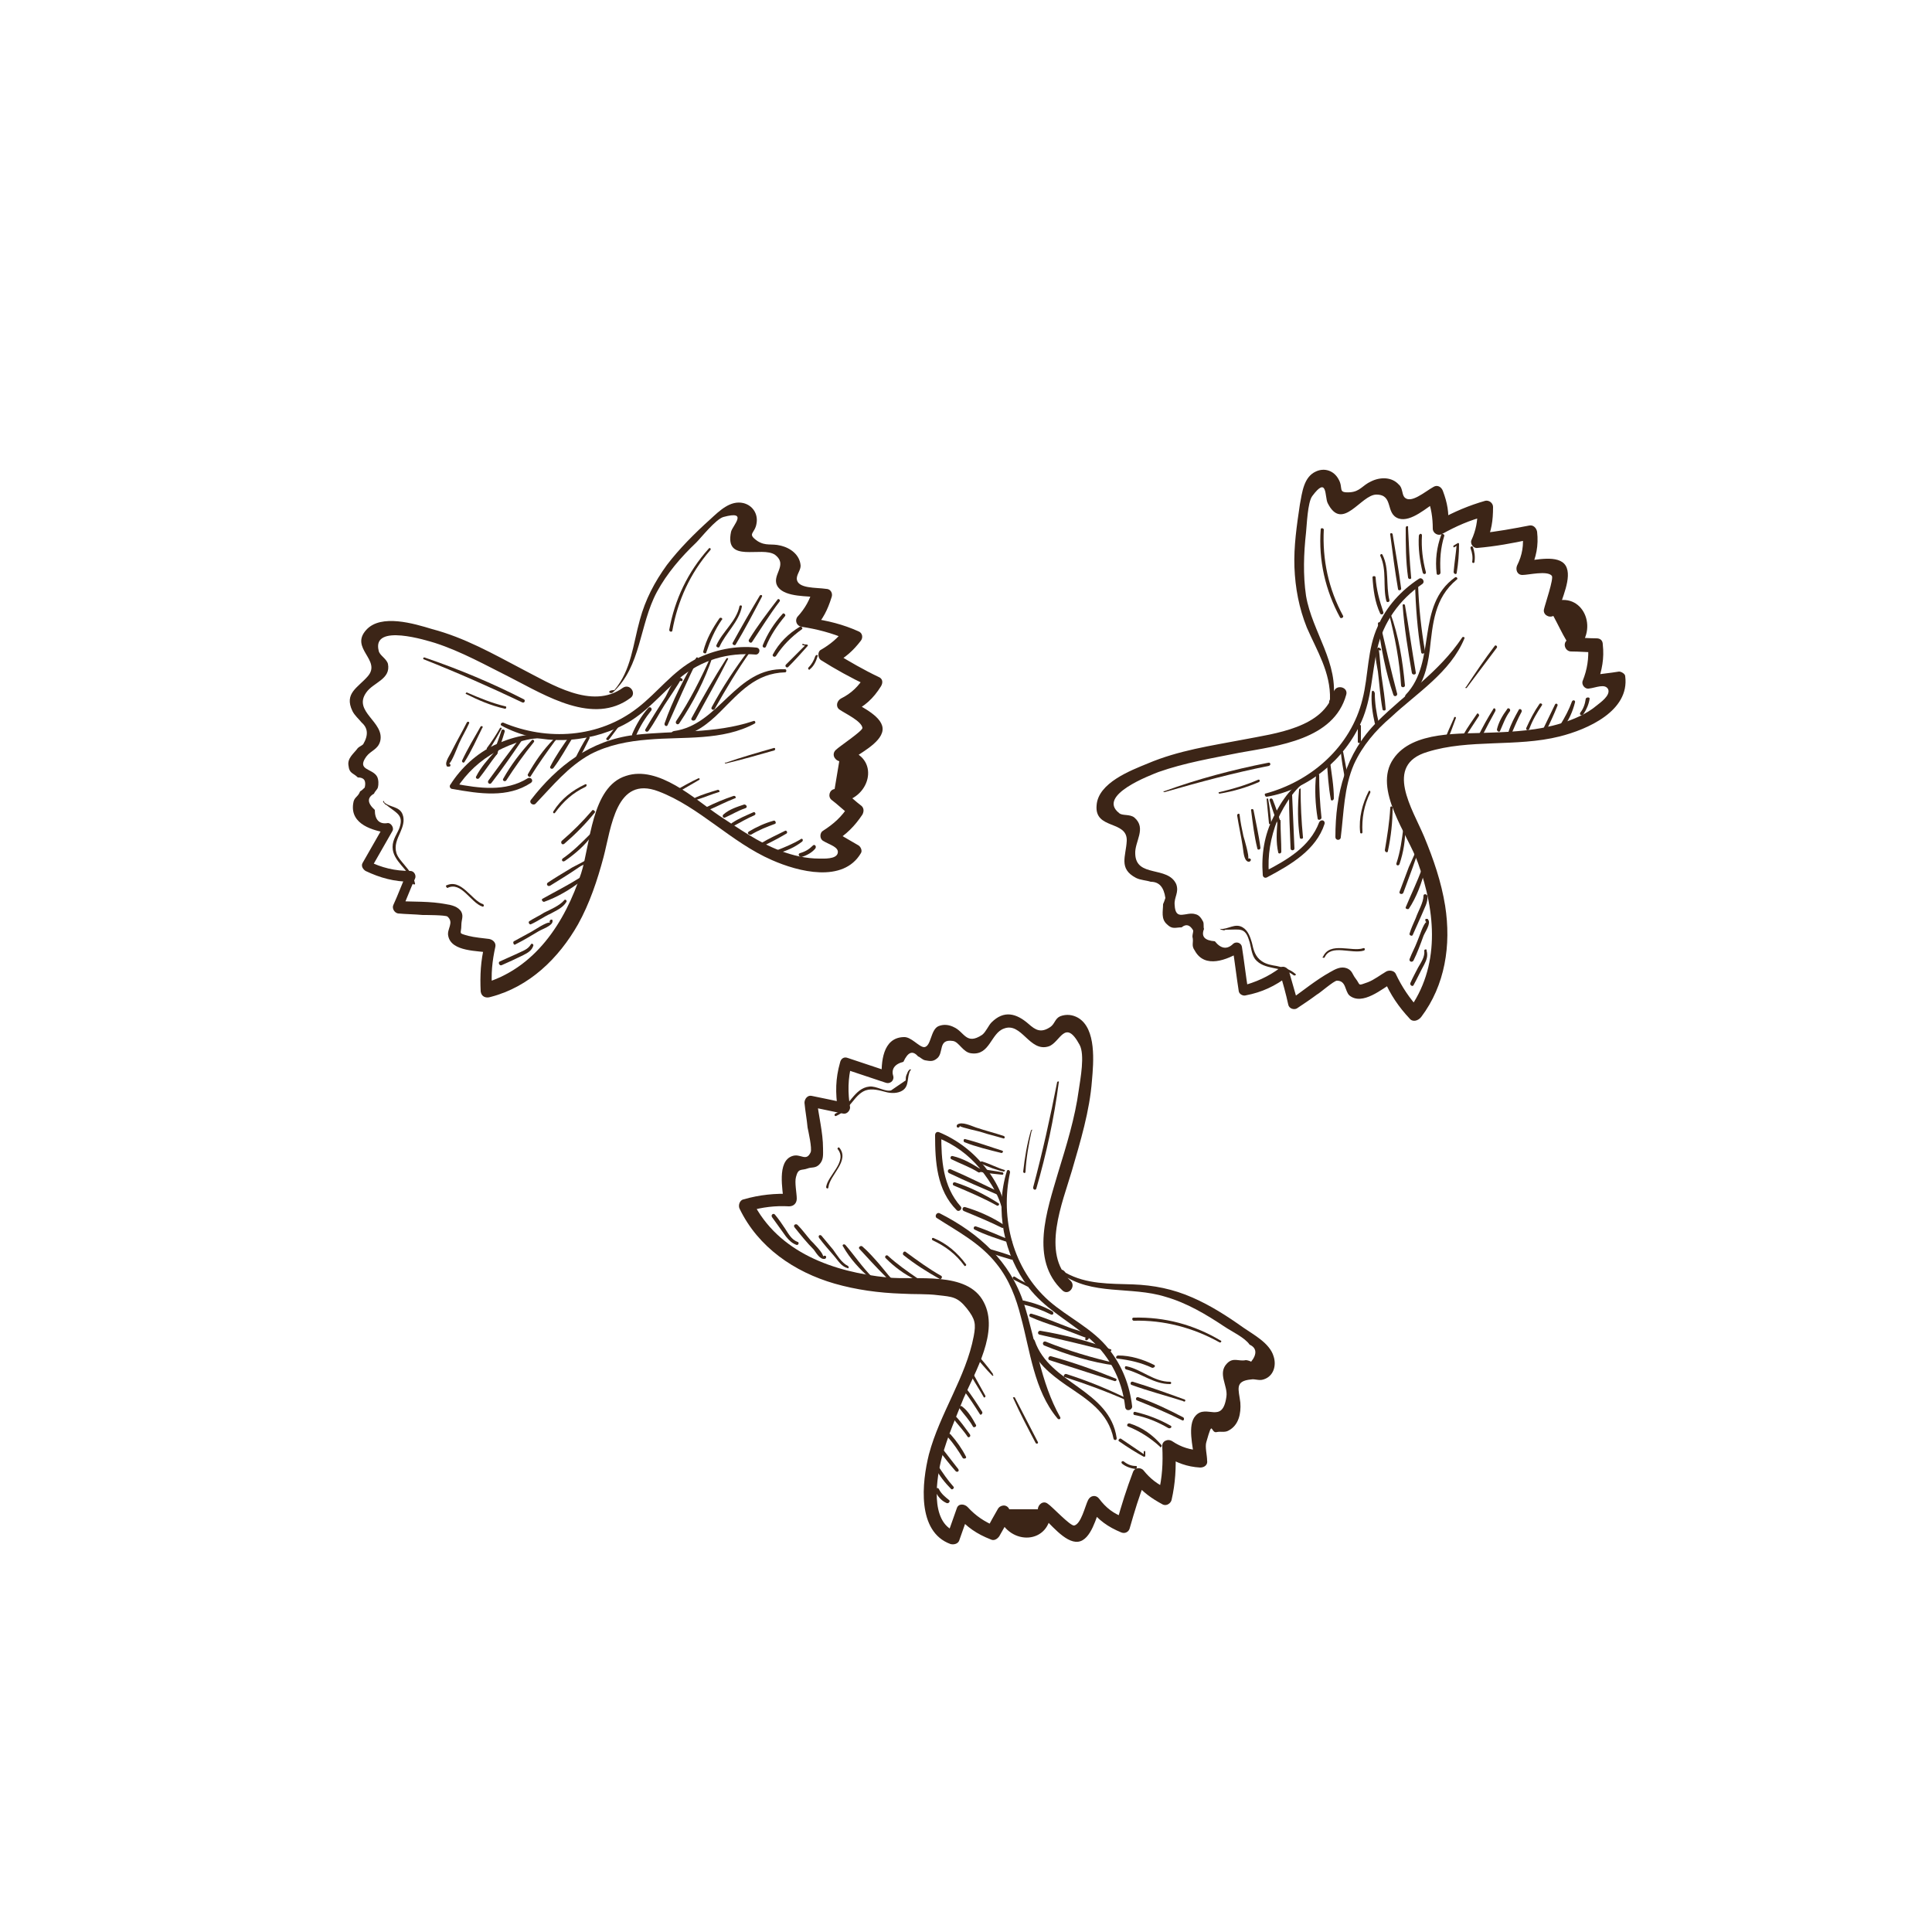 <?xml version="1.0" encoding="utf-8"?>
<!-- Generator: Adobe Illustrator 23.0.1, SVG Export Plug-In . SVG Version: 6.00 Build 0)  -->
<!DOCTYPE svg PUBLIC "-//W3C//DTD SVG 1.1//EN" "http://www.w3.org/Graphics/SVG/1.1/DTD/svg11.dtd">
<svg version="1.1" id="Layer_1" xmlns:x="http://ns.adobe.com/Extensibility/1.0/" xmlns:i="http://ns.adobe.com/AdobeIllustrator/10.0/" xmlns:graph="http://ns.adobe.com/Graphs/1.0/"
	 xmlns="http://www.w3.org/2000/svg" xmlns:xlink="http://www.w3.org/1999/xlink" x="0px" y="0px" viewBox="0 0 250 250"
	 style="enable-background:new 0 0 250 250;" xml:space="preserve">
<style type="text/css">
	.st0{fill:#3C2517;}
</style>
<g>
	<g>
		<g>
			<path class="st0" d="M172.5,90.8c0.8-5-2.7-9-3.5-13.7c-0.4-2.7-0.3-5.5,0-8.2c0.1-0.9,0.2-3.9,0.8-4.7c2-2.7,1.6,0.1,2,0.9
				c1.9,3.8,4.3-1.1,6.3-1.1c2.3,0,1.1,2.5,2.9,3.1c1.6,0.5,3.7-1.5,4.9-2.2c-0.4-0.2-0.8-0.3-1.2-0.5c0.5,1.3,0.7,2.6,0.7,4
				c0,0.6,0.7,1,1.2,0.7c1.8-1,3.6-1.8,5.6-2.3c-0.3-0.3-0.7-0.5-1-0.8c0,1.4-0.2,2.6-0.8,3.9c-0.2,0.5,0.3,1.1,0.8,1
				c2.3-0.2,4.5-0.6,6.8-1.1c-0.3-0.3-0.7-0.5-1-0.8c0.2,1.5,0,2.8-0.7,4.2c-0.2,0.5,0,1.2,0.7,1.2c0.8,0,3.2-0.6,3.8,0.1
				c0.3,0.3-0.9,3.8-1,4.3c-0.2,0.7,0.6,1.2,1.2,0.9c0.6,1.1,1.1,2.2,1.7,3.2c-0.5,0.5-0.1,1.4,0.6,1.4c1,0,2,0.1,3,0.1
				c-0.3-0.3-0.5-0.5-0.8-0.8c0.1,1.6-0.1,3-0.7,4.5c-0.2,0.5,0.3,1.1,0.8,1c0.9-0.1,2.1-0.7,2.5,0.1c0.3,0.8-1,1.7-1.5,2.1
				c-1.3,1.1-3,1.8-4.6,2.3c-2.9,0.9-6.1,1.1-9.1,1.2c-3.8,0.2-10.1-0.3-12.6,3.4c-2.7,3.9,1.9,9.8,3.2,13.5
				c2.3,6.4,2.9,13.4-1.3,19.1c0.5-0.1,1-0.1,1.5-0.2c-1.3-1.4-2.3-2.9-3.1-4.6c-0.2-0.4-0.8-0.5-1.2-0.3c-0.7,0.4-1.6,1.1-2.4,1.4
				c-1.4,0.5-0.9,0.4-1.6-0.5c-0.4-0.5-0.4-1-1.1-1.3c-0.8-0.3-1.5,0.1-2.2,0.5c-1.8,1-3.5,2.4-5.2,3.6c0.4,0.2,0.8,0.3,1.1,0.5
				c-0.4-1.4-0.8-2.8-1.2-4.2c-0.1-0.4-0.7-0.8-1.1-0.5c-1.6,1.2-3.2,1.9-5.1,2.4c0.3,0.2,0.6,0.3,0.9,0.5c-0.3-1.9-0.5-3.7-0.8-5.6
				c-0.1-0.5-0.7-0.7-1.1-0.4c-0.8,0.8-1.6,0.7-2.4-0.3c-1.3-0.1-1.8-0.6-1.4-1.6c-0.1-0.2,0-0.6-0.1-0.9c-0.2-0.4-0.5-0.9-1-1
				c-1.2-0.4-2.6,1-2.7-1.2c-0.1-1,0.6-1.6,0.2-2.7c-1.1-2.4-5.2-0.8-5.3-3.9c-0.1-1.6,1.5-3.3-0.1-4.7c-0.6-0.5-1.6-0.2-2-0.6
				c-2.9-2.3,4.1-4.9,5.1-5.3c3.4-1.2,7-1.8,10.5-2.5c5-0.9,12.2-1.7,13.8-7.5c0.3-1-1.3-1.4-1.6-0.4c-1.3,4.7-7.6,5.4-11.7,6.2
				c-4.2,0.8-8.4,1.4-12.4,3.1c-2.2,0.9-6.4,2.5-6.6,5.4c-0.3,3.2,4,1.9,3.9,4.6c-0.1,2-1.1,3.6,1.2,4.8c0.6,0.3,1.3,0.3,1.9,0.5
				c1.1,0,1.7,0.7,1.9,2.1c-0.1,0.3-0.2,0.6-0.3,0.8c0,0.9-0.3,1.9,0.5,2.6c0.7,0.7,1.1,0.4,1.9,0.4c0.6-0.5,1.1-0.3,1.5,0.4
				c0,0.3-0.1,0.5-0.1,0.8c0.2,0.8-0.2,1.1,0.3,1.8c1.3,2.4,4.2,1.2,6,0.1c-0.4-0.1-0.7-0.3-1.1-0.4c0.3,1.9,0.5,3.7,0.8,5.6
				c0.1,0.4,0.6,0.6,0.9,0.5c2.1-0.4,3.8-1.2,5.5-2.5c-0.4-0.2-0.7-0.3-1.1-0.5c0.4,1.4,0.8,2.8,1.1,4.2c0.1,0.5,0.7,0.7,1.1,0.5
				c0.9-0.6,1.8-1.2,2.6-1.8c0.4-0.2,2.2-1.8,2.6-1.8c1.2,0,1,1.3,1.6,1.9c1.7,1.4,4.3-0.9,5.7-1.7c-0.4-0.1-0.8-0.2-1.2-0.3
				c0.8,1.9,1.9,3.5,3.3,5c0.4,0.5,1.1,0.3,1.5-0.2c3.1-4.1,3.9-9.3,3.1-14.4c-0.5-3.1-1.5-6-2.7-8.9c-1.5-3.6-5.3-9.3,0.4-11
				c5.4-1.7,11.5-0.6,17.1-2c3.6-0.9,9.1-3.3,8.5-7.8c0-0.3-0.5-0.6-0.8-0.6c-1.2,0.2-2.4,0.3-3.6,0.5c0.3,0.3,0.5,0.7,0.8,1
				c0.6-1.7,0.9-3.2,0.7-5c0-0.5-0.3-0.8-0.8-0.8c-1,0-2-0.1-3-0.1c0.2,0.5,0.4,0.9,0.6,1.4c2.8-2.9,0.3-7.8-3.7-5.8
				c0.4,0.3,0.8,0.6,1.2,0.9c0.3-1.4,1.8-4.3,0.9-5.8c-0.9-1.5-4-0.7-5.3-0.6c0.2,0.4,0.5,0.8,0.7,1.2c0.8-1.7,1.1-3.2,0.9-5
				c-0.1-0.5-0.5-0.9-1-0.8c-2.1,0.4-4.2,0.8-6.3,1c0.2,0.4,0.5,0.8,0.7,1.2c0.7-1.5,0.9-2.8,0.9-4.6c0-0.5-0.5-0.9-1-0.8
				c-2.1,0.6-4,1.4-6,2.5c0.4,0.2,0.8,0.5,1.2,0.7c0.1-1.7-0.1-2.9-0.7-4.5c-0.2-0.5-0.7-0.8-1.2-0.5c-1.1,0.6-3,2.3-3.8,1.3
				c-0.3-0.4-0.2-1.2-0.7-1.6c-0.9-1-2.4-1-3.6-0.4c-1.1,0.5-1.4,1.3-2.7,1.4c-1.7,0.1-0.8-0.5-1.5-1.7c-0.6-1.1-1.8-1.5-2.9-1
				c-1.6,0.7-1.8,2.7-2.1,4.3c-0.4,2.7-0.8,5.4-0.7,8.1c0.1,2.7,0.6,5.3,1.6,7.8c1.3,3,3.1,5.8,3,9.3
				C171.7,91.2,172.5,91.3,172.5,90.8L172.5,90.8z"/>
		</g>
		<g>
			<path class="st0" d="M188.3,74.7c-5.2,3.7-2.3,10.9-6.4,15.2c-0.3,0.4,0.2,0.9,0.5,0.5c1.7-1.6,2.3-3.9,2.6-6.2
				c0.4-3.5,0.6-6.8,3.5-9.2C188.7,74.9,188.5,74.6,188.3,74.7L188.3,74.7z"/>
		</g>
		<g>
			<path class="st0" d="M189.2,82.5c-3,4.5-7.3,7.2-11,10.9c-4.1,4.1-5.4,9.3-5.4,14.9c0,0.5,0.7,0.5,0.7,0c0.4-3.2,0.4-6.4,1.7-9.4
				c1.1-2.4,2.8-4.4,4.8-6.1c3.3-3.1,7.7-5.8,9.5-10.2C189.6,82.5,189.3,82.3,189.2,82.5L189.2,82.5z"/>
		</g>
		<g>
			<path class="st0" d="M163.9,103.1c5.4-0.9,10.1-4.8,12.3-9.8c1.3-3,1.3-6.1,2-9.3c0.8-3.5,2.9-6.4,5.8-8.4c0.5-0.3,0-1-0.4-0.7
				c-2.3,1.5-4.2,3.6-5.3,6.1c-1.4,3-1.2,6.4-2,9.5c-1.5,6.1-6.6,10.6-12.6,12.2C163.6,102.8,163.7,103.1,163.9,103.1L163.9,103.1z"
				/>
		</g>
		<g>
			<path class="st0" d="M169.7,100.5c-2.2,0.5-4,3.3-4.9,5.2c-1.2,2.3-1.6,4.9-1.4,7.5c0,0.3,0.3,0.5,0.6,0.3c3-1.6,6.3-3.5,7.4-6.9
				c0.1-0.5-0.5-0.6-0.7-0.2c-1.2,3.2-4.2,4.9-7.1,6.4c0.2,0.1,0.4,0.2,0.6,0.3c-0.2-2.4,0.2-4.7,1.1-7c0.9-2,2.5-4.6,4.5-5.5
				C170,100.7,169.9,100.4,169.7,100.5L169.7,100.5z"/>
		</g>
		<g>
			<path class="st0" d="M165.3,106.3c-0.1,1.3-0.2,2.7,0.1,4c0,0.2,0.4,0.2,0.4-0.1c0-1.3-0.1-2.6-0.1-3.9
				C165.8,106,165.3,106,165.3,106.3L165.3,106.3z"/>
		</g>
		<g>
			<path class="st0" d="M166.8,102.9c0,2.3,0.1,4.6,0.2,6.9c0,0.3,0.5,0.3,0.5,0c-0.1-2.3-0.2-4.6-0.3-6.9
				C167.2,102.6,166.8,102.6,166.8,102.9L166.8,102.9z"/>
		</g>
		<g>
			<path class="st0" d="M168.1,102.2c-0.2,2.1-0.2,4.2,0.1,6.2c0,0.2,0.5,0.2,0.4-0.1c-0.2-2.1-0.3-4.1-0.3-6.2
				C168.4,102,168.1,102,168.1,102.2L168.1,102.2z"/>
		</g>
		<g>
			<path class="st0" d="M170.3,100.3c-0.2,1.8-0.1,3.8,0.2,5.6c0,0.3,0.5,0.2,0.5-0.1c-0.2-1.8-0.3-3.7-0.3-5.5
				C170.7,100.1,170.3,100.1,170.3,100.3L170.3,100.3z"/>
		</g>
		<g>
			<path class="st0" d="M171.7,98.5c0.1,1.6,0.2,3.3,0.5,4.9c0,0.3,0.4,0.2,0.4-0.1c0-1.6-0.3-3.2-0.5-4.8
				C172.1,98.3,171.7,98.2,171.7,98.5L171.7,98.5z"/>
		</g>
		<g>
			<path class="st0" d="M173.5,97.3c0.1,1.1,0.3,2.2,0.5,3.3c0.1,0.3,0.4,0.1,0.4-0.1c-0.2-1.1-0.4-2.2-0.6-3.2
				C173.7,97.1,173.4,97.2,173.5,97.3L173.5,97.3z"/>
		</g>
		<g>
			<path class="st0" d="M175.7,93.9c0,0.7,0,1.4,0,2.1c0,0.2,0.4,0.2,0.4,0c0-0.7,0-1.4,0-2.1C176,93.7,175.7,93.7,175.7,93.9
				L175.7,93.9z"/>
		</g>
		<g>
			<path class="st0" d="M177.5,89.6c-0.1,1.3,0.1,2.7,0.4,4c0.1,0.3,0.6,0.2,0.5-0.1c-0.3-1.3-0.5-2.5-0.5-3.8
				C177.8,89.3,177.5,89.3,177.5,89.6L177.5,89.6z"/>
		</g>
		<g>
			<path class="st0" d="M178.6,83.9c0,0-0.1,0-0.1-0.1c-0.1,0-0.1,0-0.2,0c-0.6,0.7-0.1,2.3,0,3.1c0.2,1.6,0.3,3.3,0.6,4.9
				c0,0.2,0.5,0.2,0.4-0.1c-0.1-1.3-0.3-2.7-0.5-4c-0.1-0.4-0.3-3.6-0.4-3.6C178.7,84.3,178.8,84,178.6,83.9L178.6,83.9z"/>
		</g>
		<g>
			<path class="st0" d="M178.3,80.7c0.4,3.1,1,6.3,2,9.2c0.1,0.3,0.5,0.2,0.5-0.1c-0.8-3-1.5-6.1-2.2-9.1
				C178.6,80.4,178.3,80.5,178.3,80.7L178.3,80.7z"/>
		</g>
		<g>
			<path class="st0" d="M179.7,79.3c0.8,3.1,1.4,6.2,1.6,9.4c0,0.3,0.5,0.3,0.5,0c-0.3-3.2-0.8-6.4-1.9-9.4
				C179.8,79.1,179.6,79.1,179.7,79.3L179.7,79.3z"/>
		</g>
		<g>
			<path class="st0" d="M181.5,78.3c0.2,2.9,0.7,5.9,1.2,8.8c0.1,0.3,0.6,0.2,0.5-0.1c-0.5-2.9-0.9-5.8-1.4-8.7
				C181.7,78.1,181.5,78.2,181.5,78.3L181.5,78.3z"/>
		</g>
		<g>
			<path class="st0" d="M183.1,75.6c0.1,2.9,0.3,5.9,0.8,8.8c0,0.3,0.5,0.2,0.5-0.1c-0.5-2.9-0.8-5.7-0.9-8.6
				C183.4,75.4,183.1,75.4,183.1,75.6L183.1,75.6z"/>
		</g>
		<g>
			<path class="st0" d="M188.1,93.2c0.1-0.1,0.2-0.2,0.3-0.3c-0.1,0-0.1-0.1-0.2-0.1c-0.5,1.1-1,2.2-1.4,3.3
				c-0.1,0.2,0.3,0.3,0.3,0.1c0.5-1.1,0.9-2.2,1.3-3.3c0-0.1-0.1-0.2-0.2-0.1C188.1,92.9,188.1,93,188.1,93.2
				C187.9,93.2,188,93.3,188.1,93.2L188.1,93.2z"/>
		</g>
		<g>
			<path class="st0" d="M191.1,92.4c-0.6,0.9-1.2,1.7-1.7,2.6c-0.1,0.2,0.2,0.4,0.3,0.2c0.6-0.9,1.1-1.7,1.7-2.6
				C191.4,92.4,191.2,92.2,191.1,92.4L191.1,92.4z"/>
		</g>
		<g>
			<path class="st0" d="M193.2,91.8c-0.7,1.1-1.3,2.2-1.9,3.4c-0.1,0.3,0.2,0.5,0.4,0.2c0.6-1.2,1.2-2.3,1.8-3.4
				C193.6,91.7,193.3,91.5,193.2,91.8L193.2,91.8z"/>
		</g>
		<g>
			<path class="st0" d="M195,91.8c-0.6,0.8-1.1,1.7-1.3,2.6c0,0.2,0.3,0.4,0.4,0.2c0.4-0.9,0.7-1.8,1.3-2.6
				C195.5,91.7,195.1,91.5,195,91.8L195,91.8z"/>
		</g>
		<g>
			<path class="st0" d="M196.5,91.9c-0.5,0.9-1,1.8-1.3,2.8c-0.1,0.2,0.3,0.4,0.4,0.2c0.4-0.9,0.8-1.9,1.3-2.8
				C197,91.8,196.6,91.6,196.5,91.9L196.5,91.9z"/>
		</g>
		<g>
			<path class="st0" d="M199.2,91.1c-0.7,1-1.2,2-1.7,3.1c-0.1,0.3,0.3,0.4,0.4,0.1c0.4-1.1,1-2.1,1.6-3
				C199.7,91.1,199.3,90.9,199.2,91.1L199.2,91.1z"/>
		</g>
		<g>
			<path class="st0" d="M201.2,91.2c-0.5,1-1,2.1-1.5,3.1c-0.1,0.3,0.3,0.4,0.4,0.2c0.5-1,1-2.1,1.4-3.1
				C201.7,91.1,201.3,90.9,201.2,91.2L201.2,91.2z"/>
		</g>
		<g>
			<path class="st0" d="M203.4,90.8c-0.4,1.1-0.9,2-1.5,3c-0.1,0.2,0.2,0.5,0.4,0.3c0.7-0.9,1.2-2,1.5-3.2
				C203.9,90.6,203.5,90.5,203.4,90.8L203.4,90.8z"/>
		</g>
		<g>
			<path class="st0" d="M205.2,90.4c-0.1,0.7-0.3,1.3-0.7,1.8c-0.2,0.3,0.2,0.5,0.4,0.2c0.4-0.6,0.7-1.3,0.8-2
				C205.7,90.2,205.3,90.2,205.2,90.4L205.2,90.4z"/>
		</g>
		<g>
			<path class="st0" d="M179.9,104.5c-0.1,1.9-0.4,3.7-0.7,5.5c0,0.3,0.4,0.4,0.4,0.1c0.4-1.9,0.6-3.7,0.6-5.6
				C180.2,104.3,179.9,104.3,179.9,104.5L179.9,104.5z"/>
		</g>
		<g>
			<path class="st0" d="M181.6,107.1c-0.2,1.6-0.4,3.1-0.9,4.6c-0.1,0.3,0.3,0.4,0.4,0.1c0.5-1.5,0.8-3.2,0.7-4.7
				C181.8,106.9,181.6,106.9,181.6,107.1L181.6,107.1z"/>
		</g>
		<g>
			<path class="st0" d="M183.3,109.2c0.3,0.4-0.8,2.5-1,3c-0.4,1.1-0.8,2.1-1.2,3.2c-0.1,0.3,0.4,0.4,0.5,0.1
				c0.5-1.4,1.1-2.9,1.6-4.4c0.2-0.5,0.9-1.6,0.4-2.1C183.4,108.9,183.2,109.1,183.3,109.2L183.3,109.2z"/>
		</g>
		<g>
			<path class="st0" d="M184,112.4c-0.6,1.7-1.4,3.3-2.1,5c-0.1,0.2,0.3,0.3,0.4,0.2c1-1.5,1.7-3.4,2.1-5.1
				C184.5,112.2,184.1,112.1,184,112.4L184,112.4z"/>
		</g>
		<g>
			<path class="st0" d="M184.2,115.9c0,0.9-0.7,2-1,2.9c-0.3,0.7-0.6,1.3-0.8,2c-0.1,0.2,0.3,0.4,0.4,0.2c0.4-0.9,0.8-1.8,1.2-2.7
				c0.3-0.8,0.8-1.5,0.7-2.4C184.5,115.6,184.2,115.7,184.2,115.9L184.2,115.9z"/>
		</g>
		<g>
			<path class="st0" d="M184.6,119.3c-0.4,0.1-1,2.1-1.2,2.5c-0.3,0.8-0.7,1.5-1,2.3c-0.1,0.3,0.3,0.5,0.5,0.2
				c0.5-1,0.9-2.1,1.3-3.2c0.2-0.5,1-1.6,0.6-2.1c0-0.1-0.1-0.1-0.2-0.1c0,0,0,0-0.1,0C184.4,118.9,184.4,119.3,184.6,119.3
				L184.6,119.3z"/>
		</g>
		<g>
			<path class="st0" d="M184.3,123c0.1,0.8-0.4,1.5-0.8,2.2c-0.3,0.6-0.7,1.3-1,2c-0.1,0.3,0.3,0.5,0.4,0.3c0.5-0.9,0.9-1.8,1.4-2.7
				c0.3-0.6,0.5-1.1,0.3-1.8C184.7,122.8,184.3,122.8,184.3,123L184.3,123z"/>
		</g>
		<g>
			<path class="st0" d="M177.6,74.7c0.1,1.6,0.3,3.2,1,4.7c0.1,0.2,0.5,0.1,0.4-0.2c-0.5-1.5-0.9-2.9-1-4.5
				C178,74.5,177.6,74.5,177.6,74.7L177.6,74.7z"/>
		</g>
		<g>
			<path class="st0" d="M178.6,71.9c0.9,1.9,0.3,4,0.8,5.9c0.1,0.2,0.4,0.1,0.4-0.1c-0.5-2,0-4.1-0.9-5.9
				C178.8,71.6,178.6,71.7,178.6,71.9L178.6,71.9z"/>
		</g>
		<g>
			<path class="st0" d="M179.9,69.2c0.3,2.3,0.6,4.7,1,7c0,0.3,0.5,0.2,0.4-0.1c-0.3-2.3-0.7-4.6-1.1-7
				C180.1,68.9,179.8,69,179.9,69.2L179.9,69.2z"/>
		</g>
		<g>
			<path class="st0" d="M181.9,68.3c0,2.1,0,4.3,0.3,6.4c0,0.3,0.5,0.3,0.4,0c-0.2-2.1-0.3-4.2-0.4-6.4
				C182.3,68,181.9,68,181.9,68.3L181.9,68.3z"/>
		</g>
		<g>
			<path class="st0" d="M183.6,69.3c-0.1,1.6,0.1,3.2,0.5,4.8c0.1,0.3,0.5,0.2,0.4-0.1c-0.4-1.5-0.6-3.1-0.5-4.7
				C184,69,183.7,69,183.6,69.3L183.6,69.3z"/>
		</g>
		<g>
			<path class="st0" d="M186.5,69.2c-0.6,1.6-0.8,3.3-0.6,5c0,0.3,0.5,0.2,0.5-0.1c-0.1-1.7,0-3.2,0.5-4.8
				C186.9,69.1,186.5,69,186.5,69.2L186.5,69.2z"/>
		</g>
		<g>
			<path class="st0" d="M188.2,70.8c0.2-0.1,0.3-0.2,0.5-0.3c-0.1,0-0.1-0.1-0.2-0.1c-0.1,1.2-0.3,2.4-0.4,3.6
				c0,0.3,0.4,0.4,0.4,0.1c0.2-1.2,0.3-2.4,0.3-3.7c0-0.1-0.1-0.2-0.2-0.1c-0.2,0.1-0.3,0.2-0.5,0.3C188,70.7,188.1,70.9,188.2,70.8
				L188.2,70.8z"/>
		</g>
		<g>
			<path class="st0" d="M190.3,71c0.2,0.5,0.3,1.1,0.2,1.7c0,0.2,0.3,0.2,0.3,0c0.1-0.7,0-1.3-0.2-1.9
				C190.5,70.6,190.2,70.7,190.3,71L190.3,71z"/>
		</g>
		<g>
			<path class="st0" d="M160.1,105.6c0.2,1.3,0.5,2.6,0.7,3.9c0.1,0.5,0.1,1.8,0.7,2c0.1,0,0.2,0,0.2,0c0,0,0,0,0.1-0.1
				c0.2-0.2-0.1-0.4-0.3-0.3c0.2-0.2-0.5-2.6-0.6-2.9c-0.2-0.9-0.4-1.9-0.5-2.8C160.4,105.2,160,105.3,160.1,105.6L160.1,105.6z"/>
		</g>
		<g>
			<path class="st0" d="M161.9,104.9c0.2,1.6,0.4,3.3,0.8,4.9c0,0.2,0.4,0.2,0.4-0.1c-0.2-1.6-0.6-3.3-0.9-4.9
				C162.1,104.6,161.8,104.7,161.9,104.9L161.9,104.9z"/>
		</g>
		<g>
			<path class="st0" d="M163.9,103.4c0.1,1,0.2,2.1,0.3,3.1c0,0.2,0.3,0.2,0.3,0c-0.1-1-0.2-2.1-0.4-3.1
				C164.1,103.3,163.9,103.3,163.9,103.4L163.9,103.4z"/>
		</g>
		<g>
			<path class="st0" d="M164.3,103.6c0.3,1,0.6,1.9,1,2.9c0.1,0.2,0.5,0.1,0.4-0.1c-0.3-1-0.6-1.9-1-2.9
				C164.6,103.2,164.2,103.3,164.3,103.6L164.3,103.6z"/>
		</g>
		<g>
			<path class="st0" d="M158,120.3c0.9,0.2,0,0,0.9,0c1.5,0,2.2-0.3,2.7,1.3c0.3,0.8,0.3,1.8,0.8,2.5c1.2,1.5,3.5,0.9,5,2.1
				c0.2,0.1,0.4-0.1,0.2-0.2c-0.7-0.6-1.5-0.8-2.4-1c-0.6-0.1-1.3-0.2-1.9-0.6c-0.9-0.6-1.1-1.5-1.3-2.4c-0.2-0.7-0.5-1.6-1.2-2
				c-1-0.6-1.9,0.3-2.9,0.2C157.9,120,157.8,120.2,158,120.3L158,120.3z"/>
		</g>
		<g>
			<path class="st0" d="M171.4,123.9c0.8-1.8,3.5-0.4,5.1-0.9c0.2-0.1,0.1-0.4-0.1-0.3c-1.5,0.5-4.3-0.9-5.2,1.1
				C171,123.9,171.3,124,171.4,123.9L171.4,123.9z"/>
		</g>
		<g>
			<path class="st0" d="M177.1,102.4c-0.8,1.6-1.3,3.4-1.1,5.3c0,0.2,0.3,0.2,0.3,0c-0.1-1.8,0.2-3.5,1-5.1
				C177.4,102.4,177.2,102.2,177.1,102.4L177.1,102.4z"/>
		</g>
		<g>
			<path class="st0" d="M189.8,89c1.3-1.7,2.6-3.5,3.9-5.2c0.1-0.2-0.2-0.4-0.3-0.2c-1.3,1.7-2.5,3.5-3.7,5.3
				C189.5,89,189.7,89.1,189.8,89L189.8,89z"/>
		</g>
		<g>
			<path class="st0" d="M157.8,102.7c1.8-0.3,3.5-0.8,5.1-1.5c0.2-0.1,0.1-0.4-0.1-0.3c-1.6,0.7-3.3,1.2-5,1.6
				C157.6,102.5,157.7,102.7,157.8,102.7L157.8,102.7z"/>
		</g>
		<g>
			<path class="st0" d="M150.7,102.5c4.5-1.3,9-2.5,13.5-3.4c0.3-0.1,0.2-0.5-0.1-0.4c-4.6,0.9-9.1,2.1-13.5,3.7
				C150.5,102.3,150.5,102.5,150.7,102.5L150.7,102.5z"/>
		</g>
		<g>
			<path class="st0" d="M170.9,68.5c-0.3,4,0.6,7.9,2.5,11.4c0.1,0.2,0.5,0,0.4-0.2c-1.9-3.5-2.7-7.3-2.5-11.2
				C171.2,68.3,170.9,68.3,170.9,68.5L170.9,68.5z"/>
		</g>
	</g>
	<g>
		<g>
			<path class="st0" d="M79.3,89.6c3.7-3.4,3.4-8.7,5.7-13c1.3-2.4,3.1-4.5,5.1-6.4c0.6-0.6,2.5-3,3.5-3.3c3.3-0.9,1.2,1.1,1,1.9
				c-0.9,4.2,4,1.8,5.7,3c1.8,1.4-0.7,2.7,0.4,4.2c1,1.3,3.9,1.1,5.2,1.3c-0.2-0.4-0.4-0.8-0.7-1.1c-0.4,1.4-1,2.5-2,3.6
				c-0.4,0.5-0.1,1.2,0.5,1.3c2,0.3,3.9,0.8,5.8,1.6c-0.1-0.4-0.2-0.8-0.3-1.2c-0.8,1.1-1.8,1.9-3,2.6c-0.4,0.2-0.4,1,0,1.3
				c1.9,1.2,3.9,2.3,6,3.3c-0.1-0.4-0.2-0.8-0.3-1.2c-0.8,1.3-1.7,2.2-3.1,2.9c-0.5,0.3-0.7,1-0.2,1.4c0.7,0.5,2.9,1.5,3,2.4
				c0,0.4-3,2.4-3.4,2.8c-0.6,0.5-0.3,1.3,0.4,1.5c-0.2,1.2-0.4,2.4-0.6,3.6c-0.7,0.1-0.9,1-0.4,1.4c0.8,0.6,1.5,1.3,2.3,1.9
				c0-0.4-0.1-0.8-0.1-1.1c-0.9,1.4-1.9,2.3-3.3,3.2c-0.4,0.2-0.5,1,0,1.3c0.8,0.5,2.1,0.8,1.9,1.6c-0.2,0.8-1.8,0.7-2.4,0.7
				c-1.7,0-3.4-0.4-5-1c-2.9-1.1-5.4-2.9-8-4.6c-3.1-2.1-7.8-6.5-12-5.1c-4.5,1.4-4.6,8.9-5.8,12.6c-2.1,6.4-6,12.4-12.8,14.3
				c0.4,0.2,0.8,0.5,1.3,0.7c-0.2-1.9,0-3.7,0.4-5.5c0.1-0.5-0.3-0.9-0.8-1c-0.8-0.1-1.9-0.2-2.7-0.4c-1.4-0.4-0.9-0.2-0.9-1.4
				c0-0.7,0.3-1.1,0-1.7c-0.4-0.7-1.3-0.9-2-1c-2-0.4-4.3-0.3-6.3-0.4c0.2,0.4,0.4,0.7,0.6,1.1c0.6-1.3,1.1-2.7,1.7-4
				c0.2-0.4-0.1-1-0.6-1c-2,0-3.7-0.4-5.5-1.3c0.1,0.3,0.3,0.6,0.4,1c0.9-1.6,1.9-3.3,2.8-4.9c0.2-0.4-0.2-1-0.6-1
				c-1.1,0.2-1.7-0.4-1.7-1.7c-1-0.9-1-1.6-0.1-2.1c0.1-0.3,0.4-0.5,0.5-0.8c0.1-0.4,0.1-1-0.1-1.4c-0.6-1.1-2.7-0.8-1.4-2.6
				c0.6-0.8,1.5-0.9,1.8-2c0.6-2.5-3.6-3.8-1.8-6.3c0.9-1.3,3.2-1.7,2.8-3.7c-0.2-0.7-1.1-1.1-1.2-1.7c-0.9-3.6,6.3-1.3,7.3-1
				c3.4,1.1,6.6,2.9,9.8,4.5c4.5,2.3,10.7,6.2,15.5,2.6c0.8-0.6-0.1-1.9-1-1.3c-4,2.9-9.3-0.5-13-2.4c-3.8-2-7.5-4.1-11.7-5.2
				c-2.3-0.7-6.6-2-8.5,0.1c-2.2,2.4,2,3.9,0.2,6c-1.3,1.5-3.1,2.2-2,4.5c0.3,0.6,0.8,1,1.2,1.5c0.8,0.7,0.9,1.6,0.2,2.8
				c-0.2,0.2-0.5,0.3-0.7,0.5c-0.5,0.7-1.4,1.3-1.2,2.3c0.1,1,0.6,0.9,1.2,1.5c0.8,0,1.1,0.4,0.9,1.3c-0.2,0.2-0.4,0.4-0.6,0.5
				c-0.3,0.8-0.8,0.7-0.9,1.6c-0.4,2.7,2.6,3.5,4.6,3.8c-0.2-0.3-0.4-0.7-0.6-1c-0.9,1.6-1.9,3.3-2.8,4.9c-0.2,0.4,0.1,0.8,0.4,1
				c1.9,0.9,3.7,1.4,5.9,1.4c-0.2-0.3-0.4-0.7-0.6-1c-0.6,1.3-1.1,2.7-1.7,4c-0.2,0.4,0.1,1,0.6,1.1c1.1,0.1,2.1,0.1,3.2,0.2
				c0.4,0,2.9,0,3.2,0.2c0.9,0.8-0.1,1.6,0.1,2.5c0.4,2.1,3.9,1.9,5.5,2.2c-0.3-0.3-0.5-0.7-0.8-1c-0.5,2-0.6,3.9-0.5,6
				c0.1,0.7,0.7,0.9,1.3,0.7c5-1.3,8.8-5,11.3-9.4c1.5-2.7,2.5-5.7,3.3-8.7c1-3.8,1.6-10.6,7.1-8.5c5.3,2,9.4,6.6,14.7,8.9
				c3.4,1.5,9.2,3,11.5-0.9c0.2-0.3,0-0.8-0.3-1c-1-0.6-2.1-1.2-3.1-1.8c0,0.4,0,0.9,0,1.3c1.5-0.9,2.6-2,3.6-3.5
				c0.2-0.4,0.2-0.8-0.1-1.1c-0.8-0.6-1.5-1.3-2.3-1.9c-0.1,0.5-0.3,1-0.4,1.4c4-0.6,5.1-5.9,0.7-6.8c0.1,0.5,0.2,1,0.4,1.5
				c1.1-0.9,4.1-2.3,4.3-4c0.2-1.7-2.7-3-3.8-3.7c-0.1,0.5-0.1,0.9-0.2,1.4c1.7-0.8,2.8-1.8,3.8-3.4c0.3-0.5,0.2-1-0.3-1.2
				c-1.9-0.9-3.8-2-5.6-3.1c-0.1,0.5-0.1,0.9-0.2,1.4c1.5-0.8,2.5-1.7,3.5-3c0.3-0.4,0.2-1-0.3-1.2c-2-0.9-4-1.4-6.2-1.7
				c0.2,0.4,0.4,0.9,0.5,1.3c1.1-1.2,1.7-2.4,2.2-4c0.2-0.5-0.1-1.1-0.7-1.1c-1.3-0.2-3.7,0-3.8-1.3c0-0.6,0.5-1.1,0.5-1.7
				c-0.1-1.4-1.3-2.3-2.6-2.6c-1.2-0.3-1.9,0.1-3-0.6c-1.4-1-0.3-0.9-0.1-2.3c0.2-1.2-0.5-2.3-1.7-2.6c-1.7-0.4-3.1,1-4.3,2.1
				c-2,1.8-4,3.8-5.6,5.9c-1.6,2.2-2.8,4.5-3.5,7.1c-0.9,3.2-1.1,6.5-3.3,9.1C78.4,89.3,78.9,89.9,79.3,89.6L79.3,89.6z"/>
		</g>
		<g>
			<path class="st0" d="M101.6,86.6c-6.4-0.3-8.5,7.2-14.4,8c-0.5,0.1-0.4,0.8,0.1,0.8c2.4-0.2,4.3-1.7,5.9-3.3
				c2.5-2.5,4.6-5,8.4-5.1C101.8,87,101.8,86.6,101.6,86.6L101.6,86.6z"/>
		</g>
		<g>
			<path class="st0" d="M97.5,93.3c-5.1,1.7-10.2,1.2-15.4,1.8c-5.7,0.7-10,4-13.4,8.4c-0.3,0.4,0.3,0.8,0.6,0.5
				c2.2-2.3,4.2-4.8,7.1-6.4c2.3-1.2,4.9-1.7,7.5-1.9c4.5-0.4,9.6,0.2,13.8-2.1C97.8,93.5,97.7,93.2,97.5,93.3L97.5,93.3z"/>
		</g>
		<g>
			<path class="st0" d="M64.9,93.9c4.8,2.6,10.9,2.4,15.8-0.1c2.9-1.5,4.8-4,7.3-6.1c2.8-2.3,6.2-3.3,9.8-3c0.5,0,0.7-0.8,0.1-0.9
				c-2.7-0.3-5.5,0.3-7.9,1.5c-3,1.6-4.9,4.3-7.5,6.3c-5,3.9-11.7,4.3-17.4,1.9C64.8,93.5,64.7,93.8,64.9,93.9L64.9,93.9z"/>
		</g>
		<g>
			<path class="st0" d="M71.1,95.4c-2-0.9-5.2,0.1-7.1,1c-2.3,1.1-4.3,2.9-5.7,5.1c-0.2,0.2-0.1,0.6,0.3,0.6
				c3.4,0.6,7.1,1.2,10.1-0.8c0.4-0.3,0-0.8-0.4-0.6c-2.9,1.8-6.3,1.3-9.5,0.7c0.1,0.2,0.2,0.4,0.3,0.6c1.3-2,3-3.6,5.2-4.8
				c1.9-1,4.8-2.1,6.9-1.5C71.2,95.7,71.2,95.5,71.1,95.4L71.1,95.4z"/>
		</g>
		<g>
			<path class="st0" d="M64,97.3c-0.9,1-1.8,2-2.4,3.2c-0.1,0.2,0.2,0.4,0.4,0.2c0.8-1,1.5-2.1,2.3-3.1C64.6,97.3,64.2,97.1,64,97.3
				L64,97.3z"/>
		</g>
		<g>
			<path class="st0" d="M67.3,95.5c-1.4,1.8-2.8,3.7-4.1,5.5c-0.2,0.3,0.2,0.6,0.4,0.3c1.4-1.8,2.7-3.7,4-5.6
				C67.8,95.5,67.5,95.3,67.3,95.5L67.3,95.5z"/>
		</g>
		<g>
			<path class="st0" d="M68.8,95.8c-1.4,1.5-2.7,3.2-3.7,5c-0.1,0.2,0.2,0.4,0.4,0.2c1.1-1.7,2.3-3.4,3.6-5
				C69.2,95.8,68.9,95.6,68.8,95.8L68.8,95.8z"/>
		</g>
		<g>
			<path class="st0" d="M71.6,95.7c-1.3,1.3-2.4,2.9-3.3,4.5c-0.1,0.2,0.3,0.5,0.4,0.2c1-1.6,2-3,3.1-4.5
				C72.1,95.7,71.8,95.5,71.6,95.7L71.6,95.7z"/>
		</g>
		<g>
			<path class="st0" d="M73.8,95.1c-0.9,1.3-1.9,2.7-2.6,4.1c-0.1,0.2,0.2,0.4,0.4,0.2c1-1.3,1.7-2.7,2.6-4.1
				C74.3,95.1,74,94.9,73.8,95.1L73.8,95.1z"/>
		</g>
		<g>
			<path class="st0" d="M76,95.3c-0.6,0.9-1.1,1.9-1.6,2.9c-0.1,0.2,0.3,0.4,0.4,0.2c0.5-0.9,1-1.9,1.5-2.9
				C76.3,95.3,76.1,95.1,76,95.3L76,95.3z"/>
		</g>
		<g>
			<path class="st0" d="M79.8,93.9c-0.4,0.5-0.9,1.1-1.3,1.6c-0.2,0.2,0.2,0.4,0.3,0.2c0.4-0.5,0.8-1.1,1.2-1.6
				C80.2,94,79.9,93.8,79.8,93.9L79.8,93.9z"/>
		</g>
		<g>
			<path class="st0" d="M83.9,91.6c-0.9,1-1.6,2.2-2.1,3.4c-0.1,0.3,0.3,0.5,0.5,0.2c0.5-1.2,1.2-2.3,2-3.3
				C84.4,91.6,84.1,91.4,83.9,91.6L83.9,91.6z"/>
		</g>
		<g>
			<path class="st0" d="M88.3,87.9c0,0,0-0.1-0.1-0.1c0,0-0.1-0.1-0.2-0.1c-0.9,0.1-1.5,1.8-1.9,2.5c-0.9,1.4-1.8,2.8-2.6,4.2
				c-0.1,0.2,0.2,0.4,0.4,0.2c0.8-1.1,1.4-2.3,2.1-3.4c0.2-0.3,2-3,2-3.1C88.2,88.2,88.4,88.1,88.3,87.9L88.3,87.9z"/>
		</g>
		<g>
			<path class="st0" d="M90.1,85.1c-1.6,2.7-3.1,5.6-4.1,8.5c-0.1,0.3,0.3,0.5,0.4,0.2c1.3-2.9,2.5-5.7,3.9-8.5
				C90.4,85.1,90.2,85,90.1,85.1L90.1,85.1z"/>
		</g>
		<g>
			<path class="st0" d="M92,84.9c-1.3,2.9-2.7,5.7-4.5,8.4c-0.2,0.3,0.2,0.6,0.4,0.3c1.8-2.7,3.3-5.6,4.3-8.6
				C92.3,84.8,92,84.7,92,84.9L92,84.9z"/>
		</g>
		<g>
			<path class="st0" d="M94,85.2c-1.6,2.5-3.1,5.1-4.5,7.7c-0.2,0.3,0.3,0.5,0.5,0.2c1.4-2.6,2.9-5.2,4.2-7.8
				C94.3,85.2,94.1,85.1,94,85.2L94,85.2z"/>
		</g>
		<g>
			<path class="st0" d="M96.9,84.1c-1.8,2.4-3.4,4.8-4.8,7.4c-0.2,0.3,0.3,0.5,0.4,0.2c1.4-2.5,2.9-5,4.6-7.4
				C97.3,84.1,97,83.9,96.9,84.1L96.9,84.1z"/>
		</g>
		<g>
			<path class="st0" d="M90,101c0.1,0,0.3-0.1,0.4-0.1c0-0.1,0-0.1,0-0.2c-1.1,0.5-2.1,1.1-3.2,1.7c-0.2,0.1,0,0.4,0.2,0.3
				c1-0.6,2.1-1.2,3.1-1.8c0.1-0.1,0-0.2-0.1-0.2C90.3,100.8,90.1,100.9,90,101C89.9,100.9,89.9,101,90,101L90,101z"/>
		</g>
		<g>
			<path class="st0" d="M92.9,102.2c-1,0.3-2,0.6-2.9,1c-0.2,0.1-0.1,0.4,0.1,0.3c1-0.3,1.9-0.7,2.9-1
				C93.2,102.5,93.1,102.2,92.9,102.2L92.9,102.2z"/>
		</g>
		<g>
			<path class="st0" d="M94.9,103c-1.2,0.4-2.4,0.9-3.6,1.5c-0.2,0.1-0.1,0.5,0.2,0.4c1.2-0.5,2.3-1.1,3.6-1.6
				C95.3,103.3,95.2,102.9,94.9,103L94.9,103z"/>
		</g>
		<g>
			<path class="st0" d="M96.3,104.1c-0.9,0.3-1.9,0.6-2.7,1.3c-0.2,0.2,0,0.5,0.2,0.4c0.9-0.4,1.7-0.9,2.6-1.2
				C96.8,104.5,96.6,104.1,96.3,104.1L96.3,104.1z"/>
		</g>
		<g>
			<path class="st0" d="M97.5,105.1c-0.9,0.4-1.9,0.8-2.8,1.4c-0.2,0.1,0,0.5,0.2,0.4c0.9-0.5,1.8-1,2.7-1.4
				C97.9,105.4,97.7,105,97.5,105.1L97.5,105.1z"/>
		</g>
		<g>
			<path class="st0" d="M100.1,106.2c-1.1,0.3-2.2,0.8-3.2,1.4c-0.3,0.2,0,0.5,0.3,0.4c1-0.6,2-1,3.1-1.4
				C100.5,106.5,100.3,106.1,100.1,106.2L100.1,106.2z"/>
		</g>
		<g>
			<path class="st0" d="M101.6,107.5c-1,0.5-2.1,1-3.1,1.6c-0.2,0.1,0,0.5,0.2,0.4c1-0.5,2-1,3-1.6
				C102,107.8,101.8,107.4,101.6,107.5L101.6,107.5z"/>
		</g>
		<g>
			<path class="st0" d="M103.6,108.6c-1,0.6-2,1-3,1.4c-0.2,0.1-0.1,0.5,0.1,0.4c1.1-0.3,2.2-0.8,3.1-1.5
				C104,108.7,103.8,108.4,103.6,108.6L103.6,108.6z"/>
		</g>
		<g>
			<path class="st0" d="M105.2,109.4c-0.5,0.5-1,0.8-1.7,1c-0.3,0.1-0.1,0.5,0.2,0.5c0.7-0.2,1.4-0.6,1.8-1.1
				C105.7,109.5,105.4,109.2,105.2,109.4L105.2,109.4z"/>
		</g>
		<g>
			<path class="st0" d="M76.6,104.9c-1.2,1.4-2.5,2.7-3.9,3.9c-0.2,0.2,0,0.6,0.3,0.4c1.4-1.2,2.8-2.6,4-4.1
				C77,104.9,76.7,104.7,76.6,104.9L76.6,104.9z"/>
		</g>
		<g>
			<path class="st0" d="M76.3,108c-1.1,1.1-2.2,2.2-3.5,3.1c-0.2,0.2,0,0.5,0.3,0.3c1.3-0.9,2.6-2,3.5-3.3
				C76.7,108,76.4,107.8,76.3,108L76.3,108z"/>
		</g>
		<g>
			<path class="st0" d="M76.4,110.7c0,0.5-2.2,1.4-2.6,1.7c-1,0.6-2,1.2-2.9,1.8c-0.3,0.2,0,0.6,0.3,0.4c1.3-0.8,2.6-1.6,3.9-2.5
				c0.5-0.3,1.7-0.7,1.6-1.4C76.7,110.5,76.4,110.5,76.4,110.7L76.4,110.7z"/>
		</g>
		<g>
			<path class="st0" d="M75,113.6c-1.6,1-3.2,1.8-4.8,2.7c-0.2,0.1,0,0.4,0.2,0.4c1.7-0.6,3.4-1.6,4.8-2.7
				C75.4,113.8,75.2,113.5,75,113.6L75,113.6z"/>
		</g>
		<g>
			<path class="st0" d="M73,116.5c-0.6,0.7-1.8,1.2-2.6,1.6c-0.6,0.4-1.3,0.7-1.9,1.1c-0.2,0.1,0,0.5,0.2,0.4c0.9-0.4,1.7-1,2.6-1.4
				c0.7-0.4,1.5-0.7,2-1.5C73.4,116.5,73.1,116.3,73,116.5L73,116.5z"/>
		</g>
		<g>
			<path class="st0" d="M71.2,119.4c-0.4-0.2-2.1,1-2.5,1.2c-0.7,0.4-1.5,0.8-2.2,1.2c-0.2,0.1,0,0.6,0.2,0.4c1-0.5,2-1.1,3-1.7
				c0.5-0.3,1.8-0.7,1.8-1.3c0-0.1,0-0.2-0.1-0.2c0,0,0,0-0.1,0C71.2,119,71,119.3,71.2,119.4L71.2,119.4z"/>
		</g>
		<g>
			<path class="st0" d="M68.7,122.2c-0.4,0.7-1.2,0.9-2,1.3c-0.7,0.3-1.3,0.6-2,0.9c-0.3,0.1-0.1,0.6,0.2,0.5
				c0.9-0.4,1.8-0.8,2.8-1.3c0.6-0.3,1.1-0.6,1.3-1.2C69.1,122.2,68.8,122,68.7,122.2L68.7,122.2z"/>
		</g>
		<g>
			<path class="st0" d="M93.1,80c-0.9,1.3-1.7,2.7-2.1,4.3c-0.1,0.2,0.4,0.4,0.4,0.1c0.5-1.5,1.1-2.9,2-4.2
				C93.6,80.1,93.3,79.8,93.1,80L93.1,80z"/>
		</g>
		<g>
			<path class="st0" d="M95.7,78.4c-0.4,2-2.2,3.3-3,5.1c-0.1,0.2,0.3,0.4,0.4,0.2c0.8-1.8,2.5-3.2,2.9-5.2
				C96,78.3,95.8,78.3,95.7,78.4L95.7,78.4z"/>
		</g>
		<g>
			<path class="st0" d="M98.3,77.1c-1.2,2-2.4,4.1-3.5,6.1c-0.1,0.2,0.3,0.4,0.4,0.2c1.2-2,2.3-4.1,3.4-6.2
				C98.7,77,98.4,76.9,98.3,77.1L98.3,77.1z"/>
		</g>
		<g>
			<path class="st0" d="M100.6,77.6c-1.3,1.7-2.6,3.4-3.7,5.2c-0.1,0.2,0.2,0.5,0.4,0.3c1.2-1.8,2.3-3.6,3.6-5.3
				C101,77.6,100.7,77.4,100.6,77.6L100.6,77.6z"/>
		</g>
		<g>
			<path class="st0" d="M101.3,79.4c-1.1,1.2-2,2.6-2.6,4.1c-0.1,0.3,0.3,0.4,0.4,0.2c0.6-1.5,1.5-2.8,2.5-4
				C101.7,79.5,101.4,79.3,101.3,79.4L101.3,79.4z"/>
		</g>
		<g>
			<path class="st0" d="M103.5,81.1c-1.5,0.9-2.7,2.1-3.5,3.6c-0.1,0.2,0.2,0.4,0.4,0.2c0.9-1.4,2-2.5,3.4-3.5
				C103.9,81.3,103.7,81,103.5,81.1L103.5,81.1z"/>
		</g>
		<g>
			<path class="st0" d="M103.9,83.5c0.2,0,0.4,0.1,0.5,0.1c0-0.1-0.1-0.1-0.1-0.2c-0.9,0.9-1.7,1.7-2.6,2.6
				c-0.2,0.2,0.1,0.5,0.3,0.3c0.9-0.9,1.7-1.8,2.5-2.7c0.1-0.1,0-0.2-0.1-0.2c-0.2,0-0.4,0-0.5-0.1
				C103.8,83.3,103.8,83.5,103.9,83.5L103.9,83.5z"/>
		</g>
		<g>
			<path class="st0" d="M105.5,84.9c-0.2,0.6-0.5,1.1-0.9,1.5c-0.1,0.1,0.1,0.4,0.2,0.2c0.5-0.4,0.8-1,1-1.7
				C105.9,84.7,105.6,84.7,105.5,84.9L105.5,84.9z"/>
		</g>
		<g>
			<path class="st0" d="M60.4,93.5c-0.6,1.2-1.3,2.4-1.9,3.6c-0.2,0.5-1,1.5-0.7,2c0,0.1,0.1,0.1,0.2,0.1c0,0,0.1,0,0.1,0
				c0.3,0,0.2-0.4,0-0.4c0.3,0,1.2-2.4,1.3-2.6c0.4-0.9,0.9-1.7,1.3-2.6C60.8,93.4,60.5,93.3,60.4,93.5L60.4,93.5z"/>
		</g>
		<g>
			<path class="st0" d="M62.2,94c-0.8,1.4-1.7,2.9-2.4,4.4c-0.1,0.2,0.2,0.4,0.3,0.2c0.9-1.4,1.6-3,2.3-4.4
				C62.6,94,62.3,93.9,62.2,94L62.2,94z"/>
		</g>
		<g>
			<path class="st0" d="M64.7,94.2c-0.5,0.9-1.1,1.8-1.7,2.6c-0.1,0.2,0.1,0.4,0.3,0.2c0.6-0.9,1.1-1.8,1.6-2.7
				C65,94.2,64.8,94.1,64.7,94.2L64.7,94.2z"/>
		</g>
		<g>
			<path class="st0" d="M64.9,94.5c-0.3,1-0.7,1.9-1,2.9c-0.1,0.3,0.3,0.4,0.4,0.2c0.4-1,0.7-1.9,1-2.9C65.4,94.4,65,94.3,64.9,94.5
				L64.9,94.5z"/>
		</g>
		<g>
			<path class="st0" d="M49.6,103.8c0.6,0.7,0,0,0.7,0.6c1.2,0.9,1.9,1.2,1.4,2.7c-0.3,0.8-0.9,1.5-0.9,2.5c0,1.9,2.2,2.9,2.6,4.7
				c0,0.2,0.4,0.2,0.3,0c-0.2-0.9-0.7-1.6-1.3-2.3c-0.4-0.5-0.9-1-1.1-1.6c-0.3-1,0.1-1.8,0.5-2.7c0.3-0.7,0.6-1.5,0.3-2.3
				c-0.4-1.1-1.7-0.9-2.4-1.6C49.7,103.5,49.5,103.7,49.6,103.8L49.6,103.8z"/>
		</g>
		<g>
			<path class="st0" d="M57.9,114.9c1.8-0.9,3,1.9,4.5,2.4c0.2,0.1,0.3-0.2,0.1-0.3c-1.5-0.5-2.8-3.4-4.8-2.4
				C57.7,114.7,57.8,114.9,57.9,114.9L57.9,114.9z"/>
		</g>
		<g>
			<path class="st0" d="M75.7,101.5c-1.7,0.8-3.1,1.9-4.1,3.5c-0.1,0.2,0.1,0.3,0.2,0.2c1.1-1.5,2.3-2.6,4-3.4
				C76,101.6,75.9,101.4,75.7,101.5L75.7,101.5z"/>
		</g>
		<g>
			<path class="st0" d="M93.9,98.8c2.1-0.5,4.2-1.1,6.3-1.7c0.2-0.1,0.1-0.4-0.1-0.3c-2.1,0.6-4.2,1.2-6.2,1.9
				C93.7,98.6,93.8,98.8,93.9,98.8L93.9,98.8z"/>
		</g>
		<g>
			<path class="st0" d="M60.3,89.8c1.6,0.8,3.2,1.5,5,1.9c0.2,0.1,0.3-0.3,0.1-0.3c-1.7-0.4-3.4-1.1-5-1.8
				C60.3,89.6,60.2,89.8,60.3,89.8L60.3,89.8z"/>
		</g>
		<g>
			<path class="st0" d="M54.8,85.3c4.3,1.7,8.6,3.6,12.8,5.6c0.3,0.1,0.4-0.3,0.2-0.4c-4.1-2.1-8.4-3.9-12.8-5.4
				C54.8,85,54.7,85.2,54.8,85.3L54.8,85.3z"/>
		</g>
		<g>
			<path class="st0" d="M91.7,71c-2.7,3-4.4,6.6-5.1,10.5c0,0.3,0.4,0.3,0.4,0.1c0.7-3.9,2.3-7.4,4.9-10.4
				C92.1,71,91.8,70.8,91.7,71L91.7,71z"/>
		</g>
	</g>
	<g>
		<g>
			<path class="st0" d="M137.3,164.8c4,2.9,9,1.6,13.5,3c2.8,0.8,5.3,2.3,7.7,3.9c0.9,0.6,2.6,1.4,3.2,2.3c0.9,0.4,1,1.2,0.2,2.2
				c-0.2-0.1-0.5-0.2-0.7-0.2c-0.9,0.2-1.6-0.4-2.4,0.4c-1.3,1.3,0.1,2.9-0.1,4.3c-0.5,3.7-2.6,0.9-4,2.5c-1.1,1.2-0.3,4.1-0.2,5.4
				c0.3-0.3,0.6-0.6,0.9-0.9c-1.4-0.1-2.5-0.4-3.7-1.2c-0.6-0.4-1.4,0-1.3,0.7c0.1,2.1,0,4-0.5,6c0.4-0.2,0.7-0.4,1.1-0.6
				c-1.2-0.5-2.2-1.3-3-2.3c-0.4-0.5-1.2-0.4-1.4,0.2c-0.8,2.1-1.5,4.3-2.1,6.5c0.4-0.2,0.7-0.4,1.1-0.6c-1.5-0.5-2.5-1.3-3.4-2.5
				c-0.4-0.5-1.1-0.4-1.4,0.2c-0.4,0.8-0.9,3.1-1.8,3.3c-0.5,0.1-2.9-2.5-3.4-2.8c-0.6-0.5-1.3,0.1-1.3,0.7c-1.2,0-2.5,0-3.7,0
				c-0.3-0.7-1.2-0.6-1.5,0c-0.5,0.9-1,1.7-1.4,2.6c0.4-0.1,0.7-0.3,1.1-0.4c-1.4-0.6-2.5-1.3-3.6-2.5c-0.4-0.4-1.2-0.5-1.4,0.2
				c-0.4,1.1-0.8,2.3-1.2,3.4c0.4-0.1,0.7-0.3,1.1-0.4c-3.5-1.2-2.5-7.1-1.8-9.7c0.7-2.6,1.8-5.1,2.8-7.6c1.5-3.4,4.6-8.6,2.6-12.4
				c-2.1-4.1-8.8-2.8-12.5-3.2c-6.9-0.7-14.1-3.2-17.4-9.8c-0.2,0.4-0.3,0.8-0.5,1.2c1.8-0.5,3.4-0.7,5.2-0.6c0.6,0,1-0.4,1-1
				c0-0.7-0.3-2.1-0.1-2.8c0.3-1.2,0.7-0.8,1.5-1.1c0.5-0.2,1,0,1.5-0.5c0.6-0.6,0.5-1.3,0.5-2.1c0-2.1-0.6-4.3-0.8-6.3
				c-0.3,0.3-0.6,0.6-0.9,0.9c1.4,0.3,2.9,0.6,4.3,0.9c0.5,0.1,0.9-0.4,0.9-0.8c-0.3-1.9-0.3-3.7,0.2-5.6c-0.3,0.2-0.7,0.4-1,0.6
				c1.8,0.6,3.6,1.2,5.4,1.8c0.5,0.2,1.1-0.2,1-0.8c-0.3-0.9,0.1-1.6,1.3-1.9c0.6-1.3,1.2-1.5,1.9-0.7c0.3,0.1,0.5,0.4,0.9,0.5
				c0.6,0.1,1,0.2,1.5-0.2c1-0.7,0.1-2.6,2.1-2.3c0.8,0.1,1.3,1.5,2.4,1.6c2.4,0.3,2.5-2.6,4.2-3.2c2.3-0.9,3.3,3.1,5.8,2.3
				c1.5-0.5,2.1-3.7,4-0.2c0.7,1.3,0.1,4.4-0.1,5.8c-0.5,3.7-1.6,7.2-2.7,10.8c-1.4,4.8-3.7,11.2,0.6,15.2c0.8,0.7,1.8-0.6,1-1.3
				c-3.8-3.5-1-10.1,0.2-14.2c1.1-3.8,2.3-7.7,2.6-11.7c0.2-2.3,0.6-6.7-1.8-8.1c-0.7-0.4-1.5-0.5-2.3-0.2c-0.7,0.3-0.7,1-1.3,1.4
				c-1.2,0.8-1.9,0.4-2.8-0.4c-1.6-1.4-3.2-1.8-4.8-0.2c-0.4,0.4-0.7,1.2-1.2,1.6c-2.1,1.4-2.3-0.4-3.7-1c-0.6-0.3-1.3-0.4-2-0.1
				c-1,0.5-0.9,2.6-1.8,2.7c-0.7,0-1.7-1.4-2.7-1.3c-2.7,0.1-2.9,3.3-2.8,5.3c0.3-0.3,0.7-0.5,1-0.8c-1.8-0.6-3.6-1.2-5.4-1.8
				c-0.5-0.2-0.9,0.1-1,0.6c-0.6,2.1-0.6,3.9-0.3,6c0.3-0.3,0.6-0.6,0.9-0.8c-1.4-0.3-2.8-0.6-4.3-0.9c-0.5-0.1-0.9,0.4-0.9,0.9
				c0.1,1.1,0.3,2.1,0.4,3.2c0.1,0.5,0.6,2.7,0.4,3.2c-0.6,1.3-1.3,0.1-2.4,0.5c-2,0.7-1.2,4.4-1.1,5.9c0.3-0.3,0.7-0.7,1-1
				c-2.1-0.1-4.1,0.1-6.2,0.7c-0.5,0.1-0.7,0.8-0.5,1.2c2.4,5,7.1,8.2,12.3,9.7c2.8,0.8,5.7,1.2,8.7,1.3c1.6,0.1,3.2,0,4.7,0.2
				c1.8,0.2,2.5,0.2,3.7,1.7c1.1,1.4,1.2,2,0.9,3.6c-1,5.3-4.4,10-5.8,15.3c-0.9,3.6-1.6,10,2.8,11.6c0.4,0.1,0.9,0,1.1-0.4
				c0.4-1.1,0.8-2.3,1.2-3.4c-0.5,0.1-0.9,0.1-1.4,0.2c1.2,1.4,2.5,2.3,4.3,3c0.4,0.2,0.8,0,1.1-0.4c0.5-0.9,1-1.7,1.4-2.6
				c-0.5,0-1,0-1.5,0c1.4,3.9,6.8,3.7,6.8-0.8c-0.4,0.2-0.9,0.5-1.3,0.7c1.1,0.9,3.1,3.6,4.8,3.4c1.7-0.2,2.4-3.3,2.9-4.5
				c-0.5,0.1-0.9,0.1-1.4,0.2c1.1,1.5,2.4,2.4,4.1,3.1c0.5,0.2,1-0.1,1.1-0.6c0.6-2.1,1.2-4.1,2-6.1c-0.5,0.1-0.9,0.1-1.4,0.2
				c1.1,1.3,2.2,2.1,3.7,2.9c0.5,0.2,1-0.2,1.1-0.6c0.5-2.2,0.6-4.2,0.5-6.4c-0.4,0.2-0.9,0.5-1.3,0.7c1.5,0.9,2.8,1.4,4.5,1.5
				c0.6,0,1-0.4,0.9-0.9c0-0.7-0.3-1.8-0.1-2.4c0.9-3.2,0.5-1,1.4-1.3c0.5-0.1,1,0.1,1.5-0.2c1.3-0.7,1.6-2.2,1.5-3.6
				c-0.2-1.7-0.8-2.8,1.4-3c0.5-0.1,1,0.2,1.6,0c1.3-0.4,1.7-1.8,1.3-3c-0.5-1.7-2.6-2.8-3.9-3.7c-2.1-1.5-4.3-2.9-6.6-3.9
				c-2.5-1.1-5-1.6-7.7-1.7c-3-0.1-6,0-8.7-1.5C137.3,163.9,137,164.5,137.3,164.8L137.3,164.8z"/>
		</g>
		<g>
			<path class="st0" d="M144.5,186.1c-0.9-6.3-8.7-7-10.6-12.6c-0.2-0.5-0.8-0.2-0.7,0.3c0.7,2.4,2.7,4,4.7,5.4
				c2.8,1.9,5.5,3.5,6.2,7C144.2,186.4,144.5,186.4,144.5,186.1L144.5,186.1z"/>
		</g>
		<g>
			<path class="st0" d="M137.2,183.4c-2.6-4.6-3.1-9.7-4.7-14.7c-1.8-5.5-5.8-9.1-10.9-11.7c-0.4-0.2-0.7,0.4-0.4,0.6
				c2.8,1.8,5.7,3.3,7.8,6c1.6,2,2.5,4.4,3.1,6.8c1.2,4.4,1.7,9.5,4.7,13.1C137,183.8,137.3,183.6,137.2,183.4L137.2,183.4z"/>
		</g>
		<g>
			<path class="st0" d="M130.3,151.5c-1.6,5.1-0.4,10.9,2.8,15.1c2,2.6,4.8,4.1,7.4,6.2c2.9,2.3,4.7,5.6,5.1,9.3
				c0.1,0.6,0.9,0.4,0.9-0.1c-0.3-2.7-1.3-5.3-3-7.4c-2.1-2.7-5.3-4.1-7.8-6.3c-4.6-4.1-6.3-10.6-5-16.6
				C130.7,151.4,130.4,151.3,130.3,151.5L130.3,151.5z"/>
		</g>
		<g>
			<path class="st0" d="M130,157.9c0.5-2.2-1.1-5.1-2.4-6.7c-1.6-2.1-3.7-3.7-6.1-4.7c-0.3-0.1-0.5,0.1-0.5,0.4
				c0,3.4,0.2,7.1,2.8,9.7c0.3,0.3,0.8-0.2,0.5-0.5c-2.3-2.6-2.5-6-2.5-9.3c-0.2,0.1-0.4,0.3-0.5,0.4c2.2,0.9,4,2.2,5.5,4
				c1.4,1.7,3.1,4.4,3,6.6C129.7,158,130,158.1,130,157.9L130,157.9z"/>
		</g>
		<g>
			<path class="st0" d="M126.9,151.3c-1.1-0.7-2.3-1.4-3.6-1.7c-0.3-0.1-0.4,0.3-0.2,0.4c1.2,0.6,2.4,1,3.5,1.7
				C126.8,151.8,127.1,151.5,126.9,151.3L126.9,151.3z"/>
		</g>
		<g>
			<path class="st0" d="M129.2,154.2c-2.1-1-4.1-2-6.2-2.9c-0.3-0.1-0.5,0.3-0.2,0.5c2.1,1,4.2,1.9,6.3,2.8
				C129.3,154.7,129.4,154.3,129.2,154.2L129.2,154.2z"/>
		</g>
		<g>
			<path class="st0" d="M129.2,155.7c-1.7-1.1-3.7-2.1-5.6-2.7c-0.3-0.1-0.4,0.3-0.2,0.4c1.9,0.8,3.8,1.6,5.6,2.6
				C129.2,156.1,129.4,155.8,129.2,155.7L129.2,155.7z"/>
		</g>
		<g>
			<path class="st0" d="M129.9,158.5c-1.5-1-3.3-1.8-5-2.3c-0.3-0.1-0.5,0.3-0.2,0.5c1.7,0.7,3.4,1.4,5,2.2
				C129.9,158.9,130.1,158.6,129.9,158.5L129.9,158.5z"/>
		</g>
		<g>
			<path class="st0" d="M130.8,160.5c-1.5-0.6-3-1.3-4.5-1.8c-0.3-0.1-0.4,0.3-0.2,0.4c1.4,0.7,3,1.2,4.5,1.7
				C130.9,161,131.1,160.6,130.8,160.5L130.8,160.5z"/>
		</g>
		<g>
			<path class="st0" d="M131.1,162.6c-1-0.4-2.1-0.7-3.1-1c-0.3-0.1-0.4,0.3-0.2,0.4c1,0.4,2.1,0.7,3.1,1
				C131.1,163,131.3,162.7,131.1,162.6L131.1,162.6z"/>
		</g>
		<g>
			<path class="st0" d="M133.1,166.2c-0.6-0.3-1.2-0.6-1.8-1c-0.2-0.1-0.4,0.2-0.1,0.4c0.6,0.3,1.2,0.6,1.8,0.9
				C133.2,166.5,133.3,166.3,133.1,166.2L133.1,166.2z"/>
		</g>
		<g>
			<path class="st0" d="M136.2,169.7c-1.2-0.7-2.4-1.1-3.7-1.4c-0.3-0.1-0.4,0.4-0.1,0.5c1.3,0.3,2.4,0.7,3.6,1.3
				C136.3,170.2,136.4,169.9,136.2,169.7L136.2,169.7z"/>
		</g>
		<g>
			<path class="st0" d="M140.7,173.4c0,0,0.1-0.1,0.1-0.1c0.1-0.1,0.1-0.1,0.1-0.2c-0.3-0.8-1.8-1-2.5-1.3c-1.6-0.6-3.2-1.3-4.9-1.8
				c-0.3-0.1-0.4,0.3-0.2,0.4c1.1,0.5,2.3,0.9,3.5,1.3c0.3,0.1,3.7,1.4,3.7,1.4C140.3,173.3,140.5,173.5,140.7,173.4L140.7,173.4z"
				/>
		</g>
		<g>
			<path class="st0" d="M143.7,174.6c-2.9-1.1-6.1-1.9-9.1-2.4c-0.3,0-0.4,0.4-0.1,0.5c3.1,0.7,6.1,1.4,9.1,2.2
				C143.8,174.9,143.9,174.6,143.7,174.6L143.7,174.6z"/>
		</g>
		<g>
			<path class="st0" d="M144.4,176.4c-3.1-0.7-6.1-1.6-9.1-2.8c-0.3-0.1-0.5,0.3-0.2,0.5c3,1.2,6.1,2.2,9.3,2.6
				C144.5,176.6,144.5,176.4,144.4,176.4L144.4,176.4z"/>
		</g>
		<g>
			<path class="st0" d="M144.4,178.4c-2.7-1.1-5.5-2.1-8.4-2.9c-0.3-0.1-0.5,0.4-0.2,0.5c2.8,0.9,5.6,1.8,8.4,2.7
				C144.4,178.8,144.6,178.5,144.4,178.4L144.4,178.4z"/>
		</g>
		<g>
			<path class="st0" d="M146.1,181.1c-2.6-1.3-5.3-2.4-8.1-3.3c-0.3-0.1-0.5,0.4-0.2,0.4c2.8,0.9,5.5,1.9,8.2,3.1
				C146.2,181.4,146.3,181.2,146.1,181.1L146.1,181.1z"/>
		</g>
		<g>
			<path class="st0" d="M128.1,177.5c0.1,0.1,0.1,0.3,0.2,0.4c0.1,0,0.1-0.1,0.2-0.1c-0.7-1-1.5-1.9-2.2-2.7c-0.2-0.2-0.4,0-0.3,0.2
				c0.8,0.9,1.5,1.8,2.4,2.7c0.1,0.1,0.2-0.1,0.1-0.1C128.4,177.7,128.3,177.6,128.1,177.5C128.2,177.4,128.1,177.5,128.1,177.5
				L128.1,177.5z"/>
		</g>
		<g>
			<path class="st0" d="M127.5,180.6c-0.5-0.9-1-1.8-1.5-2.7c-0.1-0.2-0.4,0-0.3,0.2c0.5,0.9,1.1,1.8,1.6,2.7
				C127.3,180.9,127.6,180.8,127.5,180.6L127.5,180.6z"/>
		</g>
		<g>
			<path class="st0" d="M127.1,182.7c-0.7-1.1-1.4-2.2-2.2-3.2c-0.2-0.2-0.5,0-0.3,0.3c0.8,1,1.5,2.1,2.2,3.2
				C126.9,183.2,127.2,182.9,127.1,182.7L127.1,182.7z"/>
		</g>
		<g>
			<path class="st0" d="M126.3,184.4c-0.5-0.9-1-1.8-1.8-2.4c-0.2-0.2-0.5,0.1-0.3,0.3c0.6,0.8,1.2,1.4,1.7,2.3
				C126,184.8,126.4,184.6,126.3,184.4L126.3,184.4z"/>
		</g>
		<g>
			<path class="st0" d="M125.5,185.6c-0.6-0.8-1.2-1.7-1.9-2.4c-0.2-0.2-0.5,0.1-0.3,0.3c0.6,0.8,1.3,1.5,1.9,2.4
				C125.3,186.1,125.7,185.9,125.5,185.6L125.5,185.6z"/>
		</g>
		<g>
			<path class="st0" d="M125,188.5c-0.5-1-1.2-2-2-2.9c-0.2-0.2-0.6,0-0.4,0.3c0.8,0.9,1.4,1.8,2,2.8
				C124.8,188.8,125.1,188.7,125,188.5L125,188.5z"/>
		</g>
		<g>
			<path class="st0" d="M124,190.1c-0.7-0.9-1.4-1.8-2.1-2.7c-0.2-0.2-0.6,0-0.4,0.3c0.7,0.9,1.4,1.8,2.1,2.6
				C123.8,190.6,124.2,190.4,124,190.1L124,190.1z"/>
		</g>
		<g>
			<path class="st0" d="M123.4,192.4c-0.8-0.9-1.4-1.8-2-2.7c-0.1-0.2-0.5,0-0.4,0.2c0.5,1,1.3,2,2.1,2.8
				C123.3,192.8,123.5,192.5,123.4,192.4L123.4,192.4z"/>
		</g>
		<g>
			<path class="st0" d="M122.8,194.1c-0.5-0.4-1-0.8-1.3-1.4c-0.1-0.3-0.6-0.1-0.5,0.2c0.3,0.7,0.8,1.3,1.5,1.6
				C122.8,194.6,123,194.2,122.8,194.1L122.8,194.1z"/>
		</g>
		<g>
			<path class="st0" d="M121.8,165.1c-1.6-0.9-3.1-2-4.6-3.1c-0.2-0.2-0.5,0.2-0.3,0.4c1.5,1.2,3.1,2.2,4.7,3.1
				C121.8,165.6,122,165.2,121.8,165.1L121.8,165.1z"/>
		</g>
		<g>
			<path class="st0" d="M118.7,165.4c-1.3-0.9-2.6-1.8-3.8-2.9c-0.2-0.2-0.5,0.1-0.3,0.3c1.1,1.1,2.4,2.1,3.9,2.8
				C118.7,165.8,118.9,165.5,118.7,165.4L118.7,165.4z"/>
		</g>
		<g>
			<path class="st0" d="M116.1,166c-0.4,0.1-2-2.1-2.3-2.4c-0.7-0.8-1.4-1.6-2.2-2.3c-0.2-0.2-0.6,0.1-0.4,0.3
				c1.1,1.2,2.2,2.4,3.4,3.6c0.4,0.4,1,1.4,1.6,1.2C116.3,166.3,116.2,166,116.1,166L116.1,166z"/>
		</g>
		<g>
			<path class="st0" d="M112.9,165.3c-1.3-1.3-2.3-2.8-3.5-4.2c-0.2-0.2-0.5,0-0.3,0.2c0.9,1.6,2.2,3,3.6,4.2
				C112.8,165.7,113.1,165.4,112.9,165.3L112.9,165.3z"/>
		</g>
		<g>
			<path class="st0" d="M109.7,163.8c-0.8-0.4-1.4-1.4-1.9-2.1c-0.5-0.6-1-1.2-1.5-1.8c-0.2-0.2-0.5,0-0.3,0.3
				c0.6,0.8,1.3,1.6,2,2.4c0.5,0.6,0.9,1.3,1.7,1.5C109.8,164.2,109.9,163.9,109.7,163.8L109.7,163.8z"/>
		</g>
		<g>
			<path class="st0" d="M106.5,162.6c0.1-0.4-1.3-1.8-1.6-2.1c-0.6-0.7-1.1-1.4-1.7-2c-0.2-0.2-0.6,0-0.4,0.3c0.8,1,1.6,2,2.5,2.9
				c0.3,0.4,0.8,1.3,1.4,1.2c0.1,0,0.2-0.1,0.2-0.2c0,0,0,0,0-0.1C106.9,162.5,106.6,162.4,106.5,162.6L106.5,162.6z"/>
		</g>
		<g>
			<path class="st0" d="M103.2,160.7c-0.8-0.3-1.2-1.1-1.6-1.7c-0.4-0.6-0.8-1.2-1.3-1.8c-0.2-0.3-0.6,0-0.4,0.3
				c0.6,0.8,1.2,1.7,1.8,2.5c0.4,0.5,0.8,0.9,1.4,1.1C103.4,161.1,103.4,160.7,103.2,160.7L103.2,160.7z"/>
		</g>
		<g>
			<path class="st0" d="M149.3,176.6c-1.4-0.7-3-1.2-4.6-1.2c-0.3,0-0.4,0.4-0.1,0.4c1.6,0.2,3,0.5,4.5,1.2
				C149.4,177,149.6,176.7,149.3,176.6L149.3,176.6z"/>
		</g>
		<g>
			<path class="st0" d="M151.4,178.8c-2.1,0-3.7-1.6-5.6-2c-0.3-0.1-0.3,0.3-0.1,0.4c2,0.5,3.6,1.9,5.7,1.9
				C151.6,179.1,151.6,178.8,151.4,178.8L151.4,178.8z"/>
		</g>
		<g>
			<path class="st0" d="M153.3,181.1c-2.2-0.8-4.4-1.6-6.7-2.3c-0.3-0.1-0.4,0.3-0.2,0.4c2.2,0.8,4.5,1.4,6.7,2.1
				C153.3,181.5,153.5,181.2,153.3,181.1L153.3,181.1z"/>
		</g>
		<g>
			<path class="st0" d="M153.1,183.4c-1.9-1-3.8-1.9-5.8-2.6c-0.3-0.1-0.4,0.3-0.2,0.4c2,0.8,3.9,1.6,5.9,2.6
				C153.2,183.9,153.3,183.5,153.1,183.4L153.1,183.4z"/>
		</g>
		<g>
			<path class="st0" d="M151.5,184.5c-1.4-0.8-2.9-1.4-4.6-1.8c-0.3-0.1-0.3,0.4-0.1,0.4c1.6,0.3,3,0.9,4.4,1.7
				C151.5,184.9,151.7,184.6,151.5,184.5L151.5,184.5z"/>
		</g>
		<g>
			<path class="st0" d="M150.3,187c-1.1-1.3-2.5-2.3-4.1-2.8c-0.3-0.1-0.5,0.3-0.2,0.4c1.5,0.6,2.9,1.5,4.1,2.6
				C150.1,187.4,150.4,187.2,150.3,187L150.3,187z"/>
		</g>
		<g>
			<path class="st0" d="M148,187.9c0,0.2,0,0.4,0,0.5c0.1,0,0.1-0.1,0.2-0.1c-1-0.7-2.1-1.4-3.1-2.1c-0.2-0.2-0.5,0.2-0.3,0.3
				c1,0.7,2.1,1.4,3.2,2c0.1,0,0.2,0,0.2-0.1c0-0.2,0-0.4,0-0.5C148.2,187.7,148,187.7,148,187.9L148,187.9z"/>
		</g>
		<g>
			<path class="st0" d="M147,189.7c-0.6,0-1.1-0.2-1.6-0.6c-0.2-0.1-0.4,0.1-0.2,0.3c0.5,0.4,1.1,0.6,1.8,0.7
				C147.1,190,147.2,189.7,147,189.7L147,189.7z"/>
		</g>
		<g>
			<path class="st0" d="M129.9,147c-1.2-0.4-2.4-0.7-3.6-1.1c-0.6-0.2-1.8-0.8-2.4-0.4c-0.1,0.1-0.1,0.1-0.1,0.2c0,0,0,0.1,0,0.1
				c0.1,0.2,0.4,0.1,0.4-0.1c0.1,0.2,2.6,0.7,2.8,0.8c0.9,0.3,1.8,0.5,2.8,0.8C130,147.4,130.1,147.1,129.9,147L129.9,147z"/>
		</g>
		<g>
			<path class="st0" d="M129.7,148.9c-1.6-0.5-3.2-1.1-4.8-1.5c-0.2-0.1-0.3,0.3-0.1,0.4c1.5,0.6,3.2,1,4.8,1.4
				C129.7,149.2,129.9,149,129.7,148.9L129.7,148.9z"/>
		</g>
		<g>
			<path class="st0" d="M130,151.4c-1-0.3-1.9-0.8-2.9-1.1c-0.2-0.1-0.3,0.2-0.1,0.3c0.9,0.4,1.9,0.8,2.9,1
				C130,151.6,130.1,151.4,130,151.4L130,151.4z"/>
		</g>
		<g>
			<path class="st0" d="M129.7,151.7c-1-0.2-2-0.3-3-0.5c-0.3,0-0.3,0.4-0.1,0.4c1,0.2,2,0.3,3,0.4
				C129.9,152.1,129.9,151.7,129.7,151.7L129.7,151.7z"/>
		</g>
		<g>
			<path class="st0" d="M117.7,138.4c-0.3,0.3-0.2,0.3-0.4,0.7c-0.1,0.2-0.1,0.5-0.1,0.7c-0.6,0.4-1.3,0.9-1.9,1.3
				c-0.8,0.2-1.9-0.6-2.8-0.5c-2,0.2-2.6,2.7-4.4,3.5c-0.2,0.1-0.1,0.4,0.1,0.3c0.9-0.4,1.4-1,2-1.7c0.5-0.6,1-1.3,1.8-1.6
				c0.9-0.3,1.8,0,2.6,0.2c0.7,0.2,1.6,0.2,2.2-0.2c0.9-0.6,0.5-1.7,1-2.6C118,138.5,117.8,138.3,117.7,138.4L117.7,138.4z"/>
		</g>
		<g>
			<path class="st0" d="M108.4,148.7c1.3,1.6-1.3,3.4-1.5,4.9c0,0.2,0.3,0.3,0.3,0c0.2-1.6,2.8-3.4,1.4-5.1
				C108.5,148.4,108.3,148.6,108.4,148.7L108.4,148.7z"/>
		</g>
		<g>
			<path class="st0" d="M125,163.6c-1.1-1.5-2.5-2.7-4.2-3.4c-0.2-0.1-0.3,0.2-0.1,0.3c1.7,0.8,3,1.8,4.1,3.3
				C124.9,163.9,125.1,163.7,125,163.6L125,163.6z"/>
		</g>
		<g>
			<path class="st0" d="M131.1,180.9c0.9,2,1.9,3.9,2.9,5.8c0.1,0.2,0.4,0.1,0.3-0.1c-1-1.9-2-3.9-3-5.8
				C131.2,180.8,131,180.8,131.1,180.9L131.1,180.9z"/>
		</g>
		<g>
			<path class="st0" d="M133.4,146.3c-0.5,1.7-0.8,3.5-1,5.3c0,0.2,0.3,0.3,0.3,0c0.1-1.8,0.4-3.5,0.8-5.3
				C133.7,146.2,133.5,146.1,133.4,146.3L133.4,146.3z"/>
		</g>
		<g>
			<path class="st0" d="M136.8,140c-0.9,4.6-1.9,9.1-3.1,13.6c-0.1,0.3,0.3,0.5,0.4,0.2c1.3-4.5,2.3-9.1,2.9-13.7
				C137.1,139.9,136.9,139.9,136.8,140L136.8,140z"/>
		</g>
		<g>
			<path class="st0" d="M158,173.5c-3.5-2.1-7.3-3.1-11.3-3c-0.3,0-0.2,0.4,0,0.4c3.9-0.1,7.7,0.9,11.1,2.8
				C158,173.8,158.1,173.5,158,173.5L158,173.5z"/>
		</g>
	</g>
</g>
</svg>
